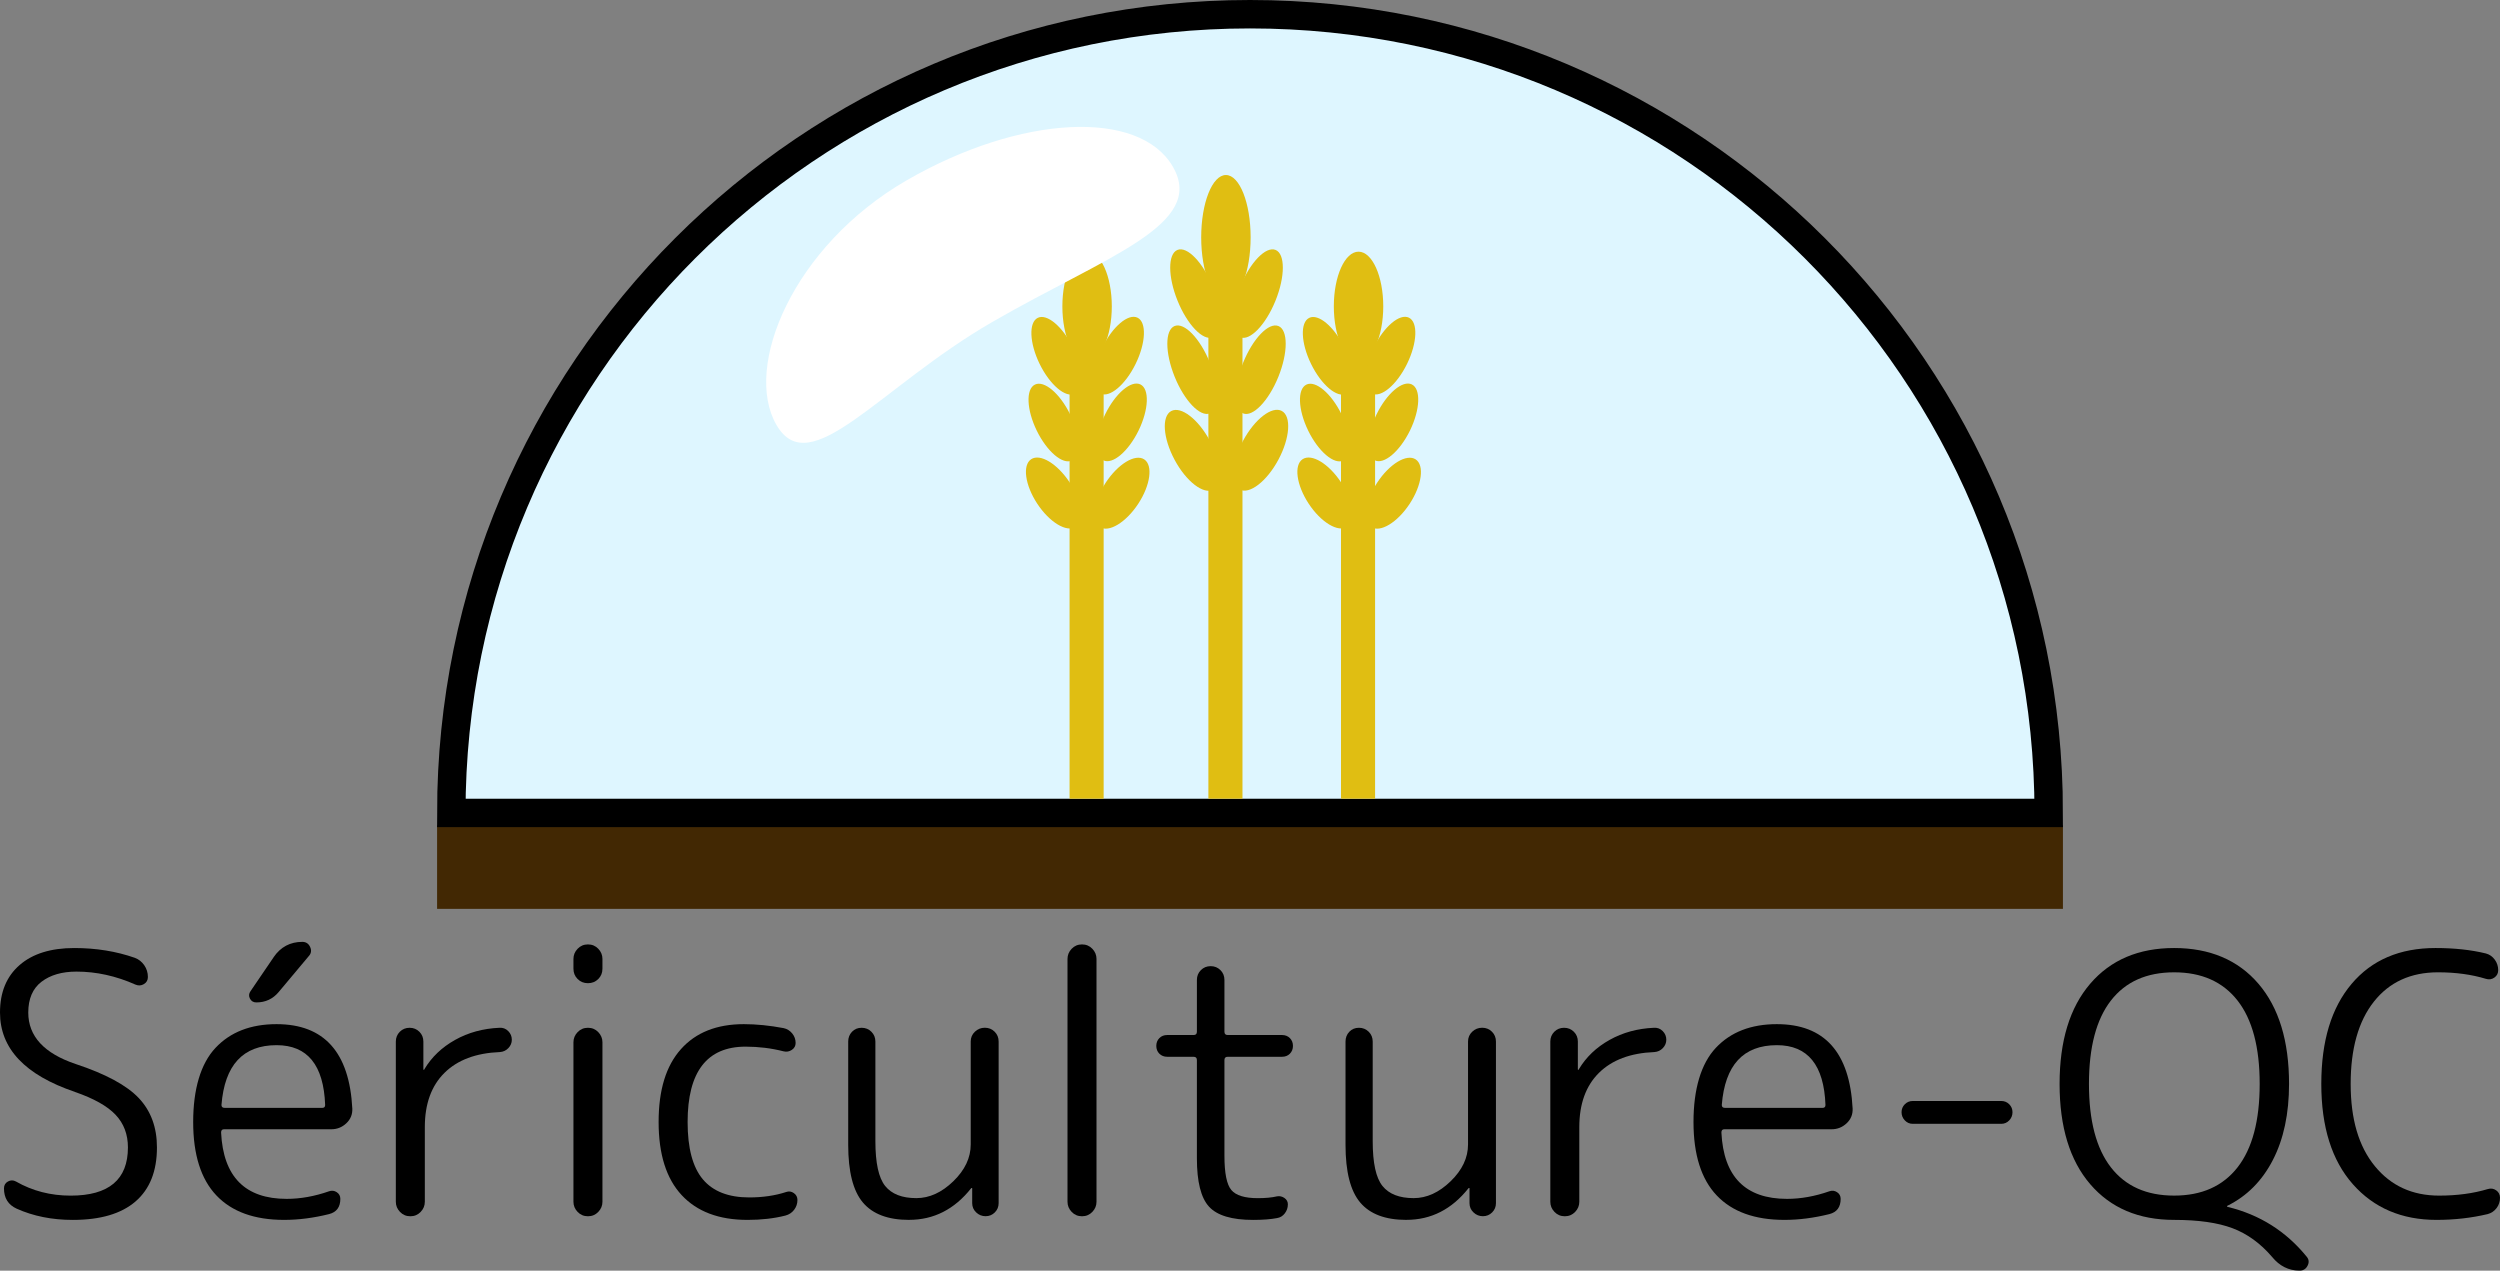<?xml version="1.0" encoding="UTF-8"?><svg xmlns="http://www.w3.org/2000/svg" viewBox="0 0 1406.97 715.1"><rect x="0" y="0" width="1406.97" height="715.1" fill="#808080" stroke="none"/><defs><style>.d{fill:#fff;}.e{fill:#def6ff;stroke:#000;stroke-miterlimit:10;stroke-width:16px;}.f{fill:#422803;}.g{fill:#e0be12;}</style></defs><g id="a"/><g id="b"><g id="c"><g><g><path d="M42.23,614.53c-28.15-9.52-42.23-24.41-42.23-44.68,0-11.42,3.67-20.33,11.02-26.72,7.34-6.39,17.61-9.59,30.8-9.59,12.24,0,23.59,1.84,34.07,5.51,2.17,.82,3.94,2.21,5.3,4.18,1.36,1.97,2.04,4.18,2.04,6.63,0,1.77-.75,3.09-2.24,3.98-1.5,.89-3.06,.99-4.69,.31-11.02-4.9-22.1-7.34-33.25-7.34-8.16,0-14.72,1.91-19.69,5.71-4.97,3.81-7.45,9.59-7.45,17.34,0,13.33,8.91,22.99,26.72,28.97,16.86,5.58,28.69,11.97,35.5,19.18,6.8,7.21,10.2,16.46,10.2,27.74,0,13.33-4.01,23.46-12.04,30.4-8.03,6.94-19.79,10.4-35.29,10.4-11.7,0-22.24-2.11-31.62-6.32-4.76-2.17-7.14-5.98-7.14-11.42,0-1.77,.75-3.06,2.24-3.88,1.5-.82,2.99-.82,4.49,0,9.25,5.3,19.51,7.96,30.8,7.96,21.49,0,32.23-9.04,32.23-27.13,0-7.34-2.31-13.46-6.94-18.36-4.62-4.9-12.24-9.18-22.85-12.85Z"/><path d="M159.93,686.54c-16.73,0-29.45-4.59-38.15-13.77-8.71-9.18-13.06-22.95-13.06-41.31s4.18-32.81,12.55-41.72c8.36-8.91,19.82-13.36,34.37-13.36,26.79,0,41,15.84,42.64,47.53,.13,3.26-.99,6.02-3.37,8.26-2.38,2.24-5.2,3.37-8.47,3.37h-60.38c-1.09,0-1.63,.61-1.63,1.84,1.22,24.89,13.53,37.33,36.92,37.33,7.75,0,15.71-1.43,23.87-4.28,1.49-.54,2.92-.37,4.28,.51,1.36,.89,2.04,2.14,2.04,3.77,0,4.62-2.11,7.48-6.32,8.57-8.71,2.17-17.14,3.26-25.3,3.26Zm-4.28-98.33c-18.91,0-29.24,11.22-31.01,33.66,0,1.09,.61,1.63,1.84,1.63h54.88c1.09,0,1.63-.54,1.63-1.63-.82-22.44-9.93-33.66-27.34-33.66Zm-1.63-49.57c3.94-5.71,9.31-8.57,16.12-8.57,2.04,0,3.5,.95,4.39,2.86,.88,1.91,.64,3.61-.71,5.1l-16.93,20.2c-3.26,3.95-7.48,5.92-12.65,5.92-1.63,0-2.82-.71-3.57-2.14-.75-1.43-.65-2.82,.31-4.18l13.06-19.18Z"/><path d="M236.74,682.05c-1.56,1.63-3.5,2.45-5.81,2.45s-4.25-.82-5.81-2.45c-1.56-1.63-2.35-3.54-2.35-5.71v-90.17c0-2.17,.75-4.01,2.24-5.51s3.33-2.24,5.51-2.24,4.01,.75,5.51,2.24c1.5,1.5,2.24,3.33,2.24,5.51v15.71c0,.14,.07,.2,.2,.2,.27,0,.41-.13,.41-.41,4.08-6.8,9.82-12.27,17.24-16.42,7.41-4.15,15.74-6.43,24.99-6.83,1.9-.13,3.53,.48,4.9,1.84,1.36,1.36,2.04,2.99,2.04,4.9,0,1.77-.65,3.33-1.94,4.69-1.29,1.36-2.89,2.11-4.79,2.24-13.46,.54-23.87,4.46-31.21,11.73-7.34,7.28-11.02,17.44-11.02,30.5v42.02c0,2.18-.78,4.08-2.35,5.71Z"/><path d="M336.7,550.98c-1.56,1.56-3.5,2.35-5.81,2.35s-4.25-.78-5.81-2.35c-1.57-1.56-2.35-3.5-2.35-5.81v-5.51c0-2.17,.78-4.08,2.35-5.71,1.56-1.63,3.5-2.45,5.81-2.45s4.25,.82,5.81,2.45c1.56,1.63,2.35,3.54,2.35,5.71v5.51c0,2.31-.78,4.25-2.35,5.81Zm0,131.07c-1.56,1.63-3.5,2.45-5.81,2.45s-4.25-.82-5.81-2.45c-1.57-1.63-2.35-3.54-2.35-5.71v-89.76c0-2.17,.78-4.08,2.35-5.71,1.56-1.63,3.5-2.45,5.81-2.45s4.25,.82,5.81,2.45c1.56,1.63,2.35,3.54,2.35,5.71v89.76c0,2.18-.78,4.08-2.35,5.71Z"/><path d="M420.64,686.54c-16.05,0-28.39-4.66-37.03-13.97-8.64-9.31-12.95-23.02-12.95-41.11s4.18-31.62,12.55-41c8.36-9.38,20.16-14.08,35.39-14.08,7.07,0,14.55,.75,22.44,2.24,1.9,.41,3.5,1.4,4.79,2.96,1.29,1.57,1.94,3.37,1.94,5.41,0,1.63-.71,2.93-2.14,3.88-1.43,.95-2.96,1.22-4.59,.82-6.94-1.77-14.08-2.65-21.42-2.65-21.76,0-32.64,14.15-32.64,42.43,0,14.69,2.86,25.43,8.57,32.23,5.71,6.8,14.41,10.2,26.11,10.2,7.61,0,14.55-1.02,20.81-3.06,1.5-.54,2.92-.34,4.28,.61,1.36,.95,2.04,2.24,2.04,3.88,0,2.04-.61,3.88-1.84,5.51s-2.86,2.72-4.9,3.26c-6.39,1.63-13.53,2.45-21.42,2.45Z"/><path d="M511.63,686.54c-11.83,0-20.5-3.26-26.01-9.79s-8.26-17.34-8.26-32.44v-58.14c0-2.17,.71-4.01,2.14-5.51,1.43-1.5,3.23-2.24,5.41-2.24s4.01,.75,5.51,2.24c1.5,1.5,2.24,3.33,2.24,5.51v56.1c0,12.24,1.84,20.64,5.51,25.19,3.67,4.56,9.52,6.83,17.54,6.83,7.34,0,14.28-3.16,20.81-9.49,6.53-6.32,9.79-13.23,9.79-20.71v-57.94c0-2.17,.78-4.01,2.35-5.51,1.56-1.5,3.43-2.24,5.61-2.24s4.01,.75,5.51,2.24c1.5,1.5,2.24,3.33,2.24,5.51v90.98c0,2.04-.71,3.77-2.14,5.2-1.43,1.43-3.16,2.14-5.2,2.14s-3.81-.71-5.3-2.14c-1.5-1.43-2.24-3.16-2.24-5.2v-8.36c0-.13-.07-.2-.2-.2s-.27,.07-.41,.2c-9.38,11.83-21.01,17.75-34.88,17.75Z"/><path d="M614.75,682.05c-1.56,1.63-3.5,2.45-5.81,2.45s-4.25-.82-5.81-2.45c-1.56-1.63-2.35-3.54-2.35-5.71v-136.68c0-2.17,.78-4.08,2.35-5.71,1.56-1.63,3.5-2.45,5.81-2.45s4.25,.82,5.81,2.45c1.56,1.63,2.35,3.54,2.35,5.71v136.68c0,2.18-.78,4.08-2.35,5.71Z"/><path d="M656.87,594.74c-1.77,0-3.23-.58-4.39-1.73-1.16-1.15-1.73-2.62-1.73-4.39s.58-3.23,1.73-4.39,2.62-1.73,4.39-1.73h14.89c1.22,0,1.84-.61,1.84-1.84v-29.17c0-2.17,.75-4.01,2.24-5.51s3.33-2.24,5.51-2.24,4.01,.75,5.51,2.24c1.5,1.5,2.24,3.33,2.24,5.51v29.17c0,1.22,.61,1.84,1.84,1.84h30.6c1.77,0,3.23,.58,4.39,1.73,1.15,1.16,1.73,2.62,1.73,4.39s-.58,3.23-1.73,4.39c-1.16,1.16-2.62,1.73-4.39,1.73h-30.6c-1.22,0-1.84,.61-1.84,1.84v53.86c0,9.79,1.29,16.22,3.88,19.28,2.58,3.06,7.55,4.59,14.89,4.59,4.35,0,7.96-.34,10.81-1.02,1.5-.27,2.89,.04,4.18,.92,1.29,.89,1.94,2.08,1.94,3.57,0,1.91-.58,3.61-1.73,5.1-1.16,1.5-2.62,2.38-4.39,2.65-3.54,.68-8.03,1.02-13.46,1.02-11.97,0-20.23-2.48-24.79-7.45-4.56-4.96-6.83-14.04-6.83-27.23v-55.28c0-1.22-.61-1.84-1.84-1.84h-14.89Z"/><path d="M791.51,686.54c-11.83,0-20.5-3.26-26.01-9.79s-8.26-17.34-8.26-32.44v-58.14c0-2.17,.71-4.01,2.14-5.51,1.43-1.5,3.23-2.24,5.41-2.24s4.01,.75,5.51,2.24c1.5,1.5,2.24,3.33,2.24,5.51v56.1c0,12.24,1.84,20.64,5.51,25.19,3.67,4.56,9.52,6.83,17.54,6.83,7.34,0,14.28-3.16,20.81-9.49,6.53-6.32,9.79-13.23,9.79-20.71v-57.94c0-2.17,.78-4.01,2.35-5.51,1.56-1.5,3.43-2.24,5.61-2.24s4.01,.75,5.51,2.24c1.5,1.5,2.24,3.33,2.24,5.51v90.98c0,2.04-.71,3.77-2.14,5.2-1.43,1.43-3.16,2.14-5.2,2.14s-3.81-.71-5.3-2.14c-1.5-1.43-2.24-3.16-2.24-5.2v-8.36c0-.13-.07-.2-.2-.2s-.27,.07-.41,.2c-9.38,11.83-21.01,17.75-34.88,17.75Z"/><path d="M886.47,682.05c-1.57,1.63-3.5,2.45-5.81,2.45s-4.25-.82-5.81-2.45c-1.57-1.63-2.35-3.54-2.35-5.71v-90.17c0-2.17,.75-4.01,2.24-5.51s3.33-2.24,5.51-2.24,4.01,.75,5.51,2.24c1.5,1.5,2.24,3.33,2.24,5.51v15.71c0,.14,.07,.2,.2,.2,.27,0,.41-.13,.41-.41,4.08-6.8,9.82-12.27,17.24-16.42,7.41-4.15,15.74-6.43,24.99-6.83,1.9-.13,3.54,.48,4.9,1.84,1.36,1.36,2.04,2.99,2.04,4.9,0,1.77-.65,3.33-1.94,4.69-1.29,1.36-2.89,2.11-4.79,2.24-13.46,.54-23.87,4.46-31.21,11.73-7.34,7.28-11.02,17.44-11.02,30.5v42.02c0,2.18-.78,4.08-2.35,5.71Z"/><path d="M1004.29,686.54c-16.73,0-29.45-4.59-38.15-13.77-8.71-9.18-13.06-22.95-13.06-41.31s4.18-32.81,12.55-41.72c8.36-8.91,19.82-13.36,34.37-13.36,26.79,0,41,15.84,42.64,47.53,.13,3.26-.99,6.02-3.37,8.26-2.38,2.24-5.2,3.37-8.47,3.37h-60.38c-1.09,0-1.63,.61-1.63,1.84,1.22,24.89,13.53,37.33,36.92,37.33,7.75,0,15.71-1.43,23.87-4.28,1.5-.54,2.92-.37,4.28,.51,1.36,.89,2.04,2.14,2.04,3.77,0,4.62-2.11,7.48-6.32,8.57-8.71,2.17-17.14,3.26-25.3,3.26Zm-4.28-98.33c-18.91,0-29.24,11.22-31.01,33.66,0,1.09,.61,1.63,1.84,1.63h54.88c1.09,0,1.63-.54,1.63-1.63-.82-22.44-9.93-33.66-27.34-33.66Z"/><path d="M1076.5,632.48c-1.77,0-3.26-.64-4.49-1.94-1.22-1.29-1.84-2.82-1.84-4.59s.61-3.26,1.84-4.49,2.72-1.84,4.49-1.84h49.78c1.77,0,3.26,.61,4.49,1.84,1.22,1.22,1.84,2.72,1.84,4.49s-.61,3.3-1.84,4.59c-1.22,1.29-2.72,1.94-4.49,1.94h-49.78Z"/><path d="M1223.58,686.54c-19.99,0-35.74-6.7-47.23-20.09-11.49-13.39-17.24-32.2-17.24-56.41s5.74-43.01,17.24-56.41c11.49-13.39,27.23-20.09,47.23-20.09s35.94,6.7,47.43,20.09c11.49,13.4,17.24,32.2,17.24,56.41,0,16.73-3.03,30.98-9.08,42.74-6.05,11.76-14.59,20.37-25.6,25.81-.14,0-.2,.07-.2,.2,0,.27,.07,.41,.2,.41,18.09,4.35,32.98,13.73,44.68,28.15,1.22,1.5,1.36,3.16,.41,5-.95,1.84-2.45,2.75-4.49,2.75-6.12,0-11.29-2.58-15.5-7.75-6.53-7.62-13.94-12.99-22.24-16.12-8.3-3.13-19.25-4.69-32.84-4.69Zm35.7-123.42c-8.3-10.61-20.2-15.91-35.7-15.91s-27.37,5.3-35.6,15.91c-8.23,10.61-12.34,26.25-12.34,46.92s4.11,36.31,12.34,46.92c8.23,10.61,20.09,15.91,35.6,15.91s27.4-5.3,35.7-15.91c8.29-10.61,12.44-26.25,12.44-46.92s-4.15-36.31-12.44-46.92Z"/><path d="M1371.27,686.54c-19.58,0-35.29-6.7-47.12-20.09-11.83-13.39-17.75-32.2-17.75-56.41s5.68-42.84,17.03-56.3c11.35-13.46,27.1-20.2,47.23-20.2,10.61,0,20.06,1.02,28.36,3.06,2.04,.55,3.7,1.7,5,3.47,1.29,1.77,1.94,3.74,1.94,5.92,0,1.77-.71,3.16-2.14,4.18-1.43,1.02-3.03,1.26-4.79,.71-8.03-2.45-17-3.67-26.93-3.67-15.37,0-27.41,5.51-36.11,16.52-8.71,11.02-13.06,26.45-13.06,46.31s4.52,35.12,13.57,46.21c9.04,11.09,21.11,16.63,36.21,16.63,10.06,0,19.18-1.22,27.34-3.67,1.77-.54,3.37-.31,4.79,.71,1.43,1.02,2.14,2.42,2.14,4.18,0,2.18-.65,4.12-1.94,5.81-1.29,1.7-2.96,2.82-5,3.37-9.11,2.17-18.7,3.26-28.76,3.26Z"/></g><g><rect class="f" x="245.99" y="464.5" width="915" height="47"/><path class="e" d="M703.49,8c-248.25,0-449.5,201.25-449.5,449.5h899c0-248.25-201.25-449.5-449.5-449.5Z"/><g><rect class="g" x="601.94" y="177.02" width="19.18" height="272.48"/><ellipse class="g" cx="611.8" cy="172.43" rx="13.91" ry="30.79"/><ellipse class="g" cx="629.79" cy="200.18" rx="23.77" ry="10.45" transform="translate(173.5 678.21) rotate(-63.97)"/><ellipse class="g" cx="631.41" cy="237.75" rx="23.77" ry="10.45" transform="translate(140.66 700.74) rotate(-63.97)"/><ellipse class="g" cx="631.41" cy="277.52" rx="22.78" ry="10.91" transform="translate(52.83 652.94) rotate(-56.7)"/><ellipse class="g" cx="594.48" cy="200.18" rx="10.45" ry="23.77" transform="translate(-27.54 281.24) rotate(-26.03)"/><ellipse class="g" cx="592.87" cy="237.75" rx="10.45" ry="23.77" transform="translate(-44.19 284.34) rotate(-26.03)"/><ellipse class="g" cx="592.87" cy="277.52" rx="10.91" ry="22.78" transform="translate(-55.03 371.01) rotate(-33.3)"/></g><g><rect class="g" x="754.7" y="177.02" width="19.18" height="272.48"/><ellipse class="g" cx="764.57" cy="172.43" rx="13.91" ry="30.79"/><ellipse class="g" cx="782.55" cy="200.18" rx="23.77" ry="10.45" transform="translate(259.21 815.47) rotate(-63.97)"/><ellipse class="g" cx="784.17" cy="237.75" rx="23.77" ry="10.45" transform="translate(226.37 838) rotate(-63.97)"/><ellipse class="g" cx="784.17" cy="277.52" rx="22.78" ry="10.91" transform="translate(121.73 780.62) rotate(-56.7)"/><ellipse class="g" cx="747.24" cy="200.18" rx="10.45" ry="23.77" transform="translate(-12.04 348.29) rotate(-26.03)"/><ellipse class="g" cx="745.63" cy="237.75" rx="10.45" ry="23.77" transform="translate(-28.69 351.39) rotate(-26.03)"/><ellipse class="g" cx="745.63" cy="277.52" rx="10.91" ry="22.78" transform="translate(-29.95 454.87) rotate(-33.3)"/></g><g><rect class="g" x="680.07" y="138.83" width="19.18" height="310.67"/><ellipse class="g" cx="689.93" cy="133.6" rx="13.91" ry="35.1"/><ellipse class="g" cx="707.92" cy="165.24" rx="26.52" ry="10.68" transform="translate(289.11 759.42) rotate(-67.96)"/><ellipse class="g" cx="709.54" cy="208.07" rx="26.52" ry="10.68" transform="translate(250.42 787.68) rotate(-67.96)"/><ellipse class="g" cx="709.54" cy="253.42" rx="25.09" ry="11.28" transform="translate(151.06 759.15) rotate(-61.82)"/><ellipse class="g" cx="672.61" cy="165.24" rx="10.68" ry="26.52" transform="translate(-12.85 264.47) rotate(-22.04)"/><ellipse class="g" cx="670.99" cy="208.07" rx="10.68" ry="26.52" transform="translate(-29.04 266.99) rotate(-22.04)"/><ellipse class="g" cx="670.99" cy="253.42" rx="11.28" ry="25.09" transform="translate(-40.14 346.94) rotate(-28.18)"/></g><path class="d" d="M660.1,93.86c-18.87-32.68-85.95-29.27-149.83,7.62-63.88,36.88-92.19,104.94-73.32,137.62,18.87,32.68,57.75-21.09,121.63-57.97,63.88-36.88,120.39-54.59,101.52-87.26Z"/></g></g></g></g></svg>
